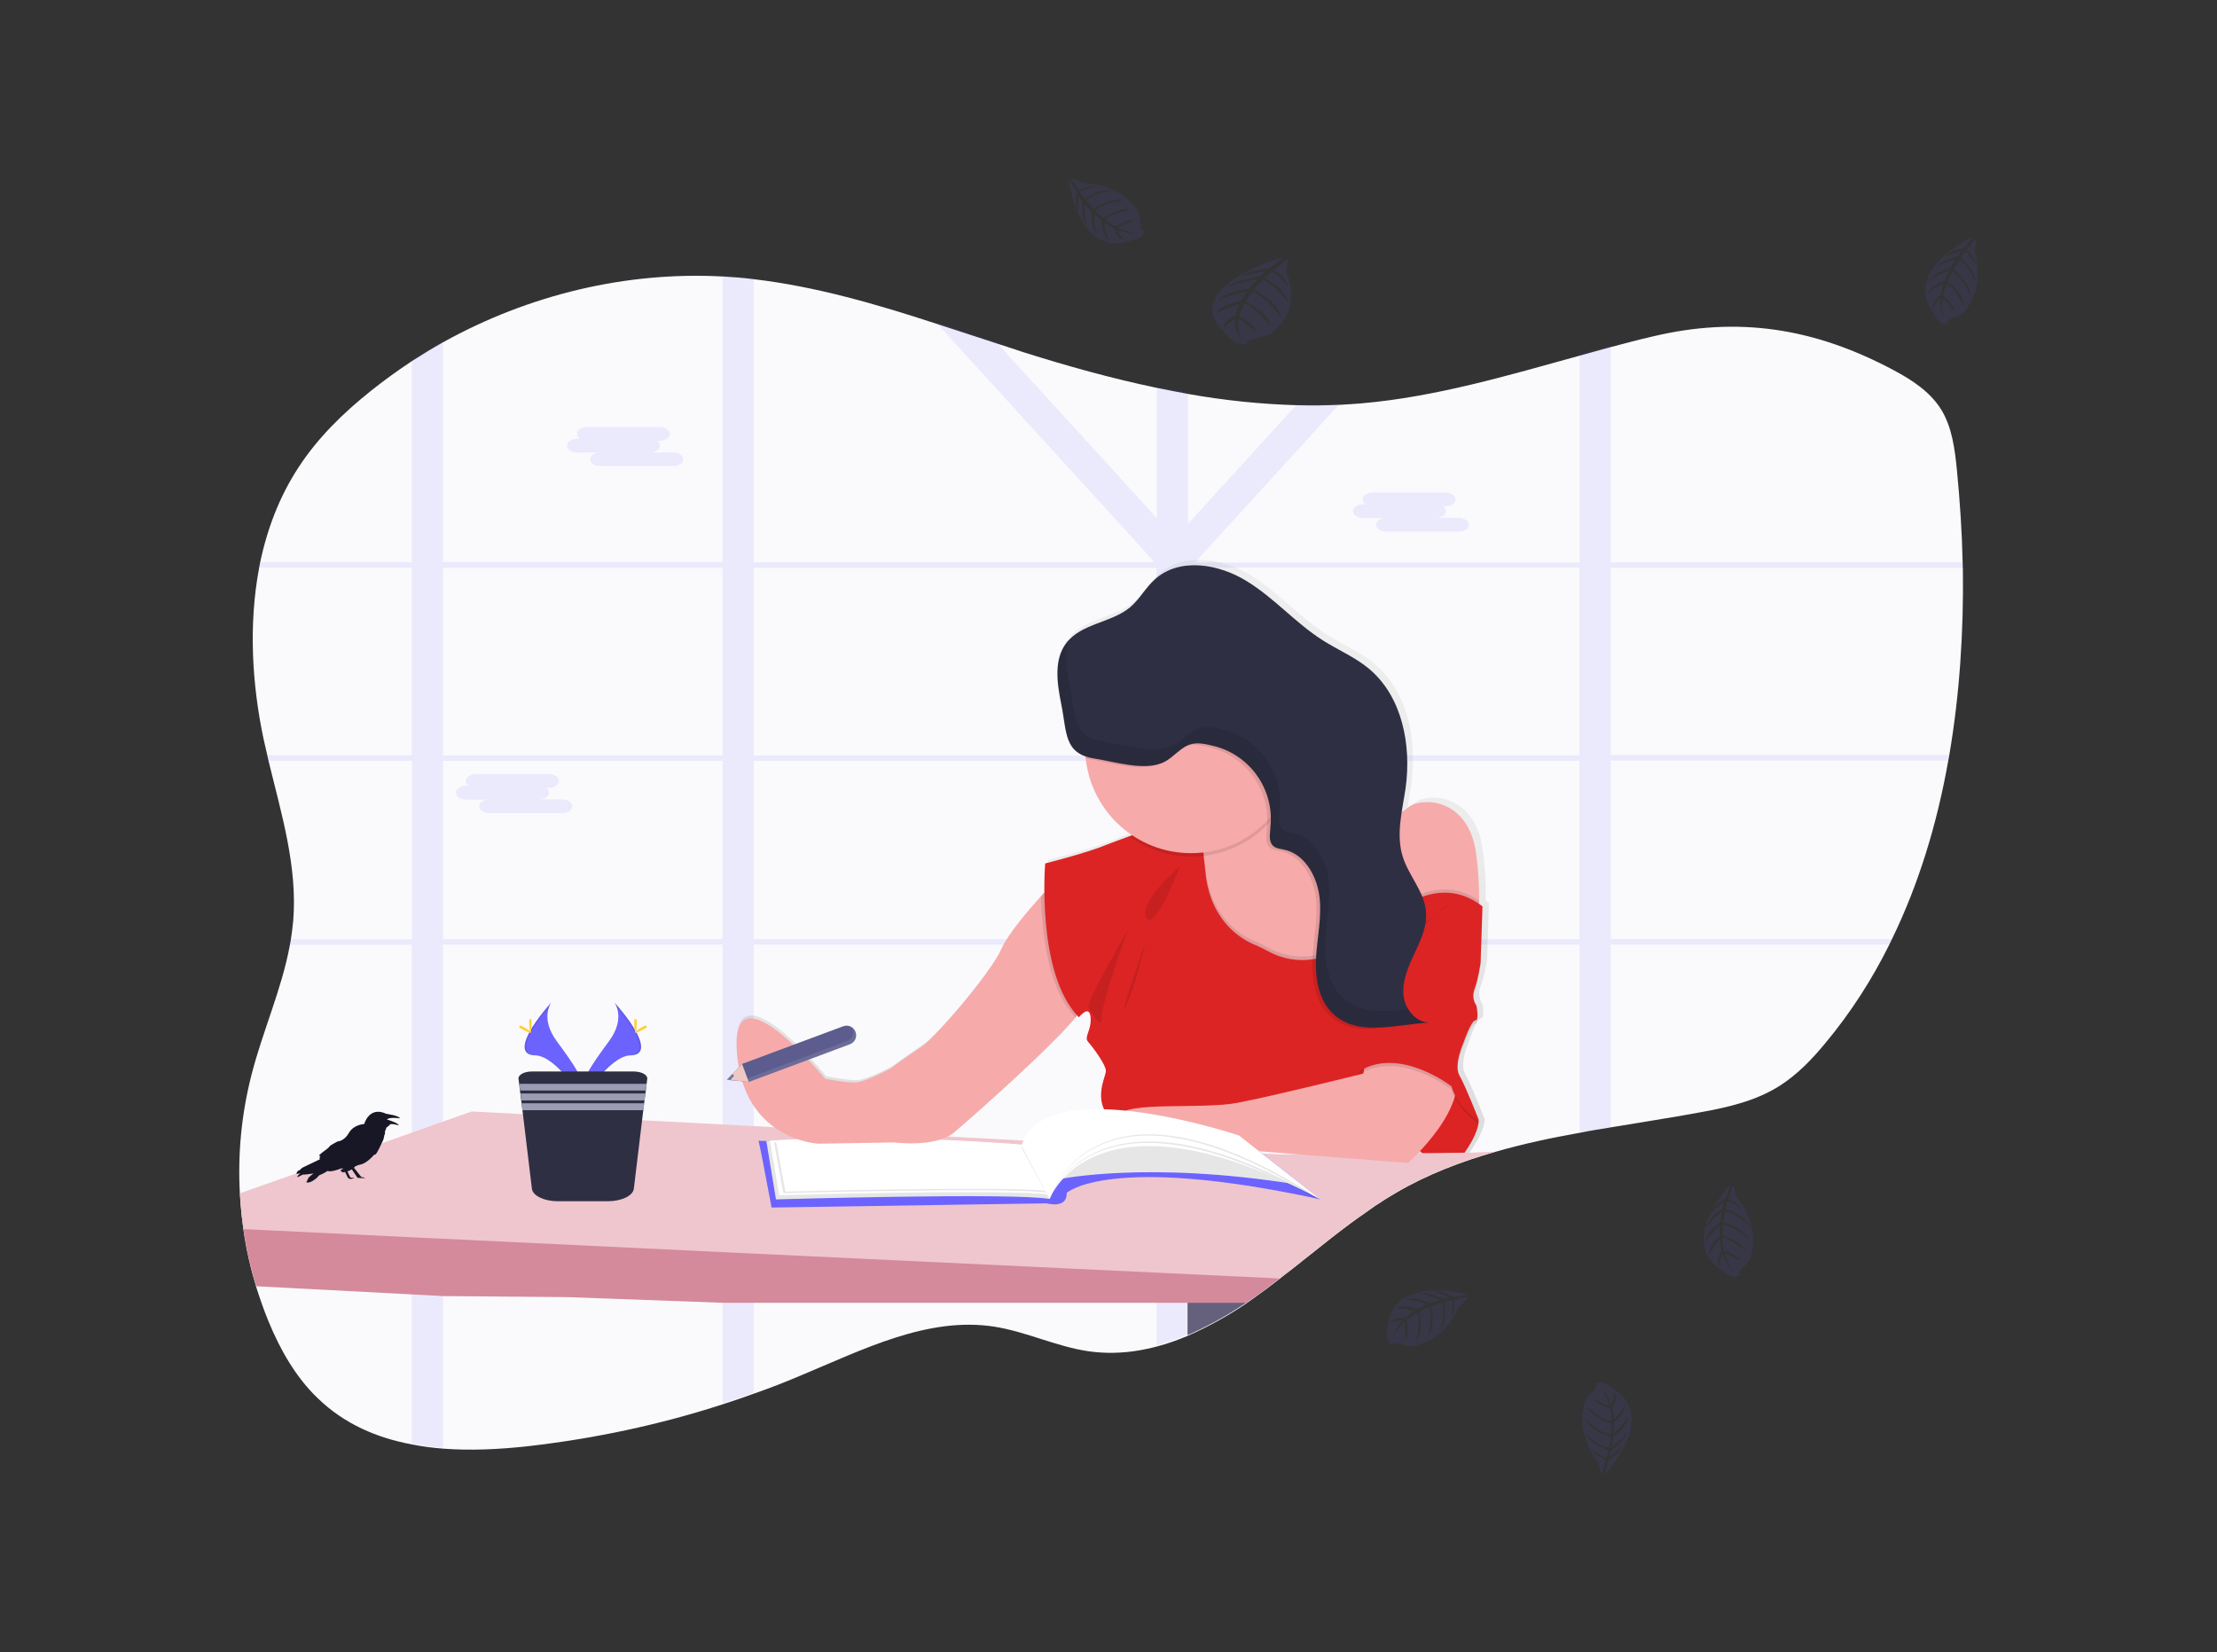 <?xml version="1.0" encoding="utf-8"?>
<!-- Generator: Adobe Illustrator 21.1.0, SVG Export Plug-In . SVG Version: 6.00 Build 0)  -->
<svg version="1.1" id="_x30_fa3c922-2890-4e83-a6a7-5bb6074ca9fa"
	 xmlns="http://www.w3.org/2000/svg" xmlns:xlink="http://www.w3.org/1999/xlink" x="0px" y="0px" viewBox="0 0 1059.1 789.4"
	 style="enable-background:new 0 0 1059.1 789.4;" xml:space="preserve">
<rect x="0" y="0" width="1059.1" height="789.4" fill="#333333" stroke="none"/>
<style type="text/css">
	.st0{fill:#FAFAFC;}
	.st1{opacity:0.1;fill:#6C63FF;enable-background:new    ;}
	.st2{fill:#65617D;}
	.st3{fill:url(#SVGID_1_);}
	.st4{fill:#F7AAAA;}
	.st5{fill:#DFE5EE;}
	.st6{fill:#DD2424;}
	.st7{fill:#D48A9B;}
	.st8{fill:#EFC6CD;}
	.st9{fill:#6C63FF;}
	.st10{fill:#FFFFFF;}
	.st11{opacity:0.1;enable-background:new    ;}
	.st12{fill:#FFD037;}
	.st13{fill:#2F2F44;}
	.st14{fill:#9D9CB5;}
	.st15{fill:#EE8E9E;}
	.st16{fill:#5C5C8E;}
	.st17{opacity:0.1;fill:#FFFFFF;enable-background:new    ;}
	.st18{fill:#EFC8C4;}
	.st19{fill:#727A9C;}
	.st20{fill:#171726;}
</style>
<title>studying</title>
<path class="st0" d="M931.2,360.8c-0.2,0.9-0.3,1.7-0.5,2.7c-5.3,29.9-14,58.7-26.9,85.2c-0.4,0.9-0.9,1.7-1.3,2.7
	c-8.3,16.7-18.4,32.4-30.3,46.7c-6.4,7.8-13.4,15.1-21.8,20.5c-11.7,7.5-25.3,10.5-38.7,12.9c-14,2.6-28.1,4.7-42.2,7.1
	c-5,0.8-10,1.6-14.9,2.6c-13.6,2.4-27.1,5.3-40.3,9.1c-16.3,4.7-32.2,10.7-47.1,19.4c-1.2,0.7-2.4,1.4-3.5,2.1s-2.4,1.4-3.5,2.2
	c-1.2,0.8-2.3,1.5-3.4,2.2l-1.7,1.2c-0.5,0.4-1.2,0.8-1.7,1.2c-1.6,1.2-3.4,2.4-5,3.5l-0.1,0.1c-1.1,0.8-2.2,1.6-3.3,2.4
	c-6.1,4.5-12.1,9.3-18,14l-3.8,3c-2,1.6-3.8,3.1-5.8,4.6c-1.2,0.9-2.3,1.8-3.5,2.7c-0.9,0.6-1.6,1.3-2.5,2
	c-4.2,3.3-8.5,6.5-12.9,9.6c-1,0.7-2.1,1.5-3.1,2.2c-8.8,6-18.1,11.1-27.8,15.4l-0.2,0.1c-4.8,2-9.7,3.8-14.8,5.1
	c-2.9,0.8-5.8,1.4-8.7,1.9c-7.8,1.3-15.8,1.5-23.7,0.4c-15.4-2.2-29.9-9.4-45.3-11.8c-31.8-4.9-62.7,11-92.5,23.4
	c-7.3,3.1-14.7,6-22.2,8.6c-4.9,1.8-10,3.5-14.9,5.1c-30.5,9.9-61.9,16.5-93.7,20.1c-13,1.4-26.6,2.1-39.8,1.1c-5-0.4-10-1-14.9-2
	c-16.8-3.1-32.4-9.8-45-22c-10.5-10-17.9-23-23.5-36.5c-2.3-5.5-4.2-11.1-6-16.7c-2.7-8.9-4.8-18-6.1-27.3c-0.3-2.1-0.5-4.2-0.8-6.3
	c-0.4-3.6-0.7-7.2-0.9-10.8c-1.1-19.3,0.8-38.6,5.6-57.2c5.3-20.7,14.3-40.5,18.2-61.4c0.2-0.9,0.3-1.7,0.5-2.7
	c0.5-3.1,0.9-6.4,1.2-9.6c2-25.6-5.6-50.6-11.7-75.6c-0.2-0.9-0.4-1.7-0.6-2.7c-0.6-2.7-1.3-5.6-1.9-8.3
	c-5.6-26.5-7.1-54.8-2.2-81.2c0.2-0.9,0.3-1.8,0.5-2.7c3.4-16.4,9.3-31.9,18.4-45.8c9.3-14.3,21.5-26.1,34.5-36.5
	c6.4-5.1,12.9-9.8,19.7-14.3c4.9-3.1,9.9-6.2,14.9-9c40.9-22.7,87.4-33.9,133.6-31.4c2.4,0.2,4.9,0.3,7.3,0.5
	c2.6,0.2,5.1,0.5,7.6,0.8c29.6,3.5,58.5,11.9,87.2,21.3c9.6,3.1,19.2,6.3,28.8,9.4c4.2,1.4,8.5,2.7,12.8,4.2
	c20.9,6.6,42.1,12.5,63.6,17c4.9,1,10,2,14.9,2.9c17.3,3.1,34.7,4.9,52.2,5.4c6.8,0.2,13.6,0.1,20.4-0.2c3.5-0.2,6.9-0.4,10.4-0.7
	c35.5-3.1,69.8-13.3,104.2-22.8c4.9-1.4,10-2.7,14.9-4.1c6.5-1.7,13.1-3.5,19.7-5c40.9-9.8,77.4-4.2,115.4,16.1
	c8.6,4.6,17.3,10.2,22.6,18.7c5.3,8.6,6.6,19.2,7.6,29.5c1.4,14.6,2.4,29.3,2.7,44.2c0,0.9,0,1.7,0.1,2.7
	C938.1,301.3,936.2,331.6,931.2,360.8z"/>
<path class="st1" d="M659.8,448.7h-2.7v1.2v1.5h3.1L659.8,448.7z M629.5,448.7L629.5,448.7l-0.2,2.3v0.2v0.2h23.2v-0.2l1.6-2.5
	L629.5,448.7L629.5,448.7z M567.4,448.7v-85.2h26.7c-0.3-0.2-0.5-0.5-0.9-0.7l-0.4-0.3c-0.2-0.2-0.3-0.2-0.5-0.4
	c-0.2-0.2-0.5-0.4-0.9-0.6s-0.5-0.3-0.8-0.5l-0.2-0.1l0,0h-23v-4.7l-0.6,0.3l-0.6,0.4h-0.1l-0.2,0.1l-0.4,0.2
	c-0.2,0.1-0.3,0.2-0.4,0.2c-0.4,0.3-0.8,0.5-1.2,0.9l-0.4,0.3c-0.2,0.2-0.5,0.4-0.8,0.6c-1,0.9-2,1.7-3.1,2.6
	c-0.2,0.2-0.5,0.4-0.8,0.6c-0.5,0.4-1.2,0.8-1.8,1.2c-0.2,0.2-0.5,0.3-0.8,0.4l-0.5,0.2l-0.4,0.2l0,0c-0.9,0.4-1.9,0.7-2.9,0.9v83.3
	h-40c0,0.1,0.1,0.2,0.1,0.2c0.2,0.8,0.5,1.6,0.6,2.4h39.3v91.4h0.6l0.7,0.1l1.3,0.1l2,0.2l0.9,0.1l1,0.2h0.2
	c0.6,0.1,1.2,0.2,1.8,0.2l0.4,0.1l0.9,0.2l1.3,0.2l0,0l3-0.2l0,0l0.4,0.1c0.2,0,0.3,0.1,0.5,0.1v-92.6h61.8v-0.2v-0.2l0.2-2.2v-0.1
	L567.4,448.7z M659.8,448.7h-2.7v1.2v1.5h3.1L659.8,448.7z M627.8,448.7l-0.2,2.7h25.8l1.7-2.7H627.8z M567.4,448.7v-85.2h26.7
	c-0.3-0.2-0.5-0.5-0.9-0.7l-0.4-0.3c-0.2-0.2-0.3-0.2-0.5-0.4c-0.2-0.2-0.5-0.4-0.9-0.6s-0.5-0.3-0.8-0.5l-0.2-0.1h-0.1h-23v-4.7
	l-0.6,0.3l-0.6,0.4h-0.1L566,357l-0.4,0.2c-0.2,0.1-0.3,0.2-0.4,0.2c-0.4,0.3-0.8,0.5-1.2,0.9l-0.4,0.3c-0.2,0.2-0.5,0.4-0.8,0.6
	c-1,0.9-2,1.7-3.1,2.6c-0.2,0.2-0.5,0.4-0.8,0.6c-0.5,0.4-1.2,0.8-1.8,1.2c-0.2,0.2-0.5,0.3-0.8,0.4l-0.5,0.2l-0.4,0.2l0,0
	c-0.9,0.4-1.9,0.7-2.9,0.9v83.3h-40c0,0.1,0.1,0.2,0.1,0.2c0.2,0.8,0.5,1.6,0.6,2.4h39.3v91.4h0.6l0.7,0.1l1.3,0.1l2,0.2l0.9,0.1
	l1,0.2h0.2c0.6,0.1,1.2,0.2,1.8,0.2l0.4,0.1l0.9,0.2l1.3,0.2l0,0l3-0.2l0,0l0.4,0.1c0.2,0,0.3,0.1,0.5,0.1v-92.6h60.1l0.3-2.7
	L567.4,448.7L567.4,448.7L567.4,448.7z M769.5,271.3h168c0-0.9,0-1.7-0.1-2.7H769.5V165.2c-5,1.3-10,2.7-14.9,4.1v99.4H571.9
	l-0.5-0.5l0.7-0.8l0,0l68-74.6c-6.8,0.3-13.6,0.4-20.4,0.2l-52.2,57.3v-62.7c-5-0.9-10-1.8-14.9-2.8v62.7l-76.5-83.9
	c-9.6-3.1-19.2-6.4-28.8-9.4l103.8,113.9l-0.5,0.5H360.1V132.9c-2.5-0.3-5.1-0.5-7.6-0.8c-2.4-0.2-4.9-0.4-7.3-0.5v136.9H211.6V163
	c-5.1,2.8-10,5.8-14.9,9v96.5h-72.6c-0.2,0.9-0.4,1.7-0.5,2.7h73.1v89.6h-69c0.2,0.9,0.4,1.7,0.6,2.7h68.5v85.2h-58
	c-0.2,0.9-0.3,1.7-0.5,2.7h58.4v238.3c4.9,0.9,9.9,1.6,14.9,2V451.3h133.6v219.1c5-1.6,10-3.3,14.9-5.1v-214h192.4v191.4
	c5-1.3,10-3.1,14.8-5.1l0.2-0.1V451.3h187.1v89.8c4.9-0.9,10-1.7,14.9-2.6v-87.2h133.1c0.5-0.9,0.9-1.7,1.3-2.7H769.5v-85.2h161.2
	c0.2-0.9,0.3-1.7,0.5-2.7H769.5V271.3z M211.6,271.3h133.6v89.6H211.6V271.3z M211.6,448.7v-85.2h133.6v85.2L211.6,448.7
	L211.6,448.7z M360.1,271.3h192.4v89.6H360.1V271.3z M360.1,448.7v-85.2h192.4v85.2L360.1,448.7L360.1,448.7z M754.6,448.7H567.4
	v-85.2h187.1V448.7z M754.6,360.9H567.4v-87.3l2.6-2.4h184.5V360.9z M629.5,448.7L629.5,448.7l-0.2,2.3v0.2v0.2h23.2v-0.2l1.6-2.5
	L629.5,448.7L629.5,448.7z M659.8,448.7h-2.7v1.2v1.5h3.1L659.8,448.7z M567.4,448.7v-85.2h26.7c-0.3-0.2-0.5-0.5-0.9-0.7l-0.4-0.3
	c-0.2-0.2-0.3-0.2-0.5-0.4c-0.2-0.2-0.5-0.4-0.9-0.6s-0.5-0.3-0.8-0.5l-0.2-0.1l0,0h-23.1v-4.7l-0.6,0.3l-0.6,0.4h-0.1L566,357
	l-0.4,0.2c-0.2,0.1-0.3,0.2-0.4,0.2c-0.4,0.3-0.8,0.5-1.2,0.9l-0.4,0.3c-0.2,0.2-0.5,0.4-0.8,0.6c-1,0.9-2,1.7-3.1,2.6
	c-0.2,0.2-0.5,0.4-0.8,0.6c-0.5,0.4-1.2,0.8-1.8,1.2c-0.2,0.2-0.5,0.3-0.8,0.4l-0.5,0.2l-0.4,0.2l0,0c-0.9,0.4-1.9,0.7-2.9,0.9v83.3
	h-40c0,0.1,0.1,0.2,0.1,0.2c0.2,0.8,0.5,1.6,0.6,2.4h39.3v91.4h0.6l0.7,0.1l1.3,0.1l2,0.2l0.9,0.1l1,0.2h0.2
	c0.6,0.1,1.2,0.2,1.8,0.2l0.4,0.1l0.9,0.2l1.3,0.2l0,0l3-0.2l0,0l0.4,0.1c0.2,0,0.3,0.1,0.5,0.1v-92.6h61.8v-0.2v-0.2l0.2-2.2v-0.1
	L567.4,448.7z"/>
<path class="st1" d="M275.8,209.6h1.2c-0.9-0.5-1.3-1.3-1.4-2.3l0,0c0-1.8,2.2-3.3,4.9-3.3h34.6c2.7,0,4.9,1.5,4.9,3.3l0,0
	c0,1.8-2.2,3.3-4.9,3.3h-1.2c0.9,0.5,1.3,1.3,1.4,2.3c0,1.6-1.6,2.8-3.8,3.2h10c2.7,0,4.9,1.5,4.9,3.3s-2.2,3.3-4.9,3.3h-34.7
	c-2.7,0-4.9-1.5-4.9-3.3c0-1.6,1.6-2.8,3.8-3.2h-9.9c-2.7,0-4.9-1.5-4.9-3.3S273.1,209.6,275.8,209.6z"/>
<path class="st1" d="M651.1,240.9h1.2c-0.9-0.5-1.3-1.3-1.4-2.3l0,0c0-1.8,2.2-3.3,4.9-3.3h34.7c2.7,0,4.9,1.5,4.9,3.3l0,0
	c0,1.8-2.2,3.3-4.9,3.3h-1.2c0.9,0.5,1.3,1.3,1.4,2.3c0,1.6-1.6,2.8-3.8,3.2h10c2.7,0,4.9,1.5,4.9,3.3s-2.2,3.3-4.9,3.3h-34.6
	c-2.7,0-4.9-1.5-4.9-3.3c0-1.6,1.6-2.8,3.8-3.2h-10c-2.7,0-4.9-1.5-4.9-3.3S648.4,240.9,651.1,240.9z"/>
<path class="st1" d="M222.7,375.4h1.2c-0.9-0.5-1.3-1.3-1.4-2.3l0,0c0-1.8,2.2-3.3,4.9-3.3h34.7c2.7,0,4.9,1.5,4.9,3.3l0,0
	c0,1.8-2.2,3.3-4.9,3.3h-1.2c0.9,0.5,1.3,1.3,1.4,2.3c0,1.6-1.6,2.8-3.8,3.2h10c2.7,0,4.9,1.5,4.9,3.3c0,1.8-2.2,3.3-4.9,3.3h-34.7
	c-2.7,0-4.9-1.5-4.9-3.3c0-1.6,1.6-2.8,3.8-3.2h-10c-2.7,0-4.9-1.5-4.9-3.3C217.8,376.9,220,375.4,222.7,375.4z"/>
<path class="st2" d="M623.1,601.3c-2,1.6-3.8,3.1-5.8,4.6c-1.2,0.9-2.3,1.8-3.5,2.7c-0.9,0.6-1.6,1.3-2.5,2
	c-4.2,3.3-8.5,6.5-12.9,9.6c-1,0.7-2.1,1.5-3.1,2.2c-8.8,6-18.1,11.1-27.8,15.4l-0.2,0.1v-36.4L623.1,601.3L623.1,601.3z"/>
<linearGradient id="SVGID_1_" gradientUnits="userSpaceOnUse" x1="602.093" y1="919.506" x2="602.093" y2="1207.274" gradientTransform="matrix(1 0 0 -1 -70.44 1474.71)">
	<stop  offset="0" style="stop-color:#808080;stop-opacity:0.25"/>
	<stop  offset="0.54" style="stop-color:#808080;stop-opacity:0.12"/>
	<stop  offset="1" style="stop-color:#808080;stop-opacity:0.1"/>
</linearGradient>
<path class="st3" d="M710.4,458.5l0.9-27.1c-0.5-0.4-1-0.8-1.6-1.2c0.2-8.1-0.2-16.2-1.4-24.2c-3.5-27.1-26.6-27.7-33.1-22.1
	c-0.9,0.7-1.8,1.4-2.8,2c0.6-3.8,1.3-7.8,1.8-11.6c2.8-20.6-1.6-43.8-17.6-57.2c-6.7-5.6-14.9-9-22.3-13.6
	c-13.2-8.3-23.6-20.6-36.9-28.7c-13.3-8.1-32.1-11.1-43.7-0.7c-4.5,4-7.5,9.6-12.1,13.5c-8.6,7.2-22.1,7.8-29.6,15.8l0,0
	c-0.4,0.4-0.7,0.8-1.1,1.3c-6.3,8.1-4.5,19.4-2.6,29.4c2.4,12,1.4,21.6,11.7,25.1c0,0.5,0.1,0.9,0.2,1.4
	c1.7,14.9,9.9,28.3,22.4,36.6l-1.6,0.6c-4.5,1.6-8.5,3.1-11.1,4.2c-9.4,3.8-29.3,8.9-29.3,8.9s-0.5,5.6-0.4,14
	c-6.6,7.1-17.6,19.8-20.9,27.3c-4.7,10.9-31.3,42.1-38.3,46.8s-14.7,10.3-14.7,10.3s-11.2,6.2-16.5,6.7c-3.7,0.4-15.1-1.8-15.1-1.8
	s-45.5-55.7-42.5-12.9c3,42.7,39.2,44.2,39.2,44.2l36.6-0.6c0,0,19.8,2.7,28.6-4.7c7.5-6.3,46.7-40.7,59.4-56.3
	c0.3,0.3,0.5,0.6,0.9,0.9c0,0,5-6.5,5.6,0c0.6,6.5-3.3,9.4-1.2,11.8c2.1,2.4,8.2,10.6,8.5,13.9c0.3,3.3-8.2,16.5,6.2,26.5
	c0.2,0.2,0.5,0.3,0.7,0.5c2.6,5.9,10.8,11.6,10.8,11.6l44.3-0.6l83.5,6.5c0,0,2.5-2.2,5.9-5.7c4.5,4.2,10.7,7.7,17.7,5.5
	c0,0,10-12.1,10.4-20c0,0-6.5-16.8-9.4-21.8c-2.9-5,2-15.9,2-15.9s3.5-10.6,5.6-10.6c2.1,0,0.6-7.1,0.6-7.1
	c-1.6-2.4-1.9-5.3-0.9-7.9C709.2,466.7,710.4,458.5,710.4,458.5z"/>
<path class="st4" d="M660.3,452.3l-3.1,3.7l0,0l-12.7,14.7l-16.5,1l-26.5,1.6c0,0-35.8-43.1-29-52.5c2.4-3.4,2.8-7.8,2.4-12.1
	c-0.1-0.5-0.2-1.2-0.2-1.7c-0.8-4.5-2.2-8.8-4.2-12.9l0.9-0.4l0.5-0.2l31.2-14.3l7.8-3.5c0.4,2.1,1.1,4.2,2.1,6.1
	c0.2,0.3,0.3,0.6,0.5,0.9c10.7,17.6,44.9,6.5,44.9,6.5L660.3,452.3z"/>
<path class="st4" d="M706.6,430.3c-0.2,10.7-2,15.3-2,15.3l-44.2,6.7l-1.6-11.4l-6.5-45.3l6.1-6.1c4.9,1.1,10.2-0.2,14-3.5
	c6.4-5.6,29.3-5,32.8,22C706.2,415.3,706.6,422.8,706.6,430.3z"/>
<path class="st5" d="M696.1,555.5c0,0,10-12,10.3-19.9l-10-16.7l-8.8-9.4l-16.4,31.7C671.2,541.1,682,559.9,696.1,555.5z"/>
<path class="st6" d="M696.1,555.5c0,0,10-12,10.3-19.9l-10-16.7l-8.8-9.4l-16.4,31.7C671.2,541.1,682,559.9,696.1,555.5z"/>
<path class="st7" d="M613.9,608.6c-0.9,0.6-1.6,1.3-2.5,2c-4.2,3.3-8.5,6.5-12.9,9.6c-1,0.7-2.1,1.5-3.1,2.2h-42.8H360.1h-15
	l-74-2.7l-59.5-0.5l-14.9-0.8l-74.3-3.9c-2.7-8.9-4.8-18.1-6.1-27.4c-0.3-2.1-0.5-4.2-0.8-6.3l81.2,4.5l14.9,0.9l133.6,7.5l14.9,0.9
	l192.4,10.6l14.8,0.9h0.2L613.9,608.6z"/>
<path class="st8" d="M714.3,550.2c-16.3,4.7-32.2,10.7-47.1,19.4c-1.2,0.7-2.4,1.4-3.5,2.1s-2.4,1.4-3.5,2.2s-2.3,1.5-3.4,2.2
	l-1.7,1.2l-1.7,1.2c-1.6,1.2-3.4,2.4-5,3.5l-0.1,0.1c-1.1,0.8-2.2,1.6-3.3,2.4c-6.1,4.5-12.1,9.3-18,14c-1.3,1-2.5,2-3.8,3l-5.8,4.6
	c-1.2,0.9-2.3,1.8-3.5,2.7c-0.9,0.6-1.6,1.3-2.5,2l-43.9-2.1h-0.2l-14.8-0.7l-192.5-9.1l-14.9-0.7l-133.6-6.4l-14.9-0.7l-80.3-3.9
	c-0.3-2.1-0.5-4.2-0.8-6.3c-0.4-3.6-0.7-7.2-0.9-10.8l82.2-29l14.9-5.3l13.6-4.8l24.6,1.3l57,2.9l0,0l38.3,2l14.9,0.8l9.6,0.5l0,0
	l2.3,0.2l0,0l80.3,4.2l0,0l0.9,0.1l0,0l35.8,1.9h0.4h0.2l0,0l3.6,0.2l0,0l12.2,0.6l15.3,0.8l0,0l5,0.2l0,0l0.9,0.1l7.1,0.4l0,0
	l2,0.1l0,0l6.8,0.4l0,0l2.7,0.2h0.1h0.5l0,0l6.4,0.3l9.9,0.5h0.1l3.1,0.2h0.3l1.8,0.1l4.5,0.2l0,0l3.9,0.2l0,0l4.4,0.2h0.1l3.4,0.2
	l0,0l2.6,0.2l9.1,0.5l0,0l1.6,0.1h0.5l0.8,0.1l0,0l2.7,0.2l0,0l1.2,0.1l0,0l9.3,0.5h0.9l13.6-0.2h0.1l51.9-0.4l0,0h1h1h3.1l0,0
	l16.7-0.2h2.5L714.3,550.2z"/>
<path class="st9" d="M363.7,551.2l4.9,25.7l131.4-2c0,0,9.9,2.8,9.6-5c0,0,20-18.9,121.2,3.1l-38.9-30.5l-106.3,5.7L362.4,545
	L363.7,551.2z"/>
<path class="st10" d="M366.1,545.1l4.6,27.9c0,0,112.9-3.3,130.7-0.2l-13.4-25.5C488,547.3,419.7,541,366.1,545.1z"/>
<path class="st11" d="M366.1,545.1l4.6,27.9c0,0,112.9-3.3,130.7-0.2l-13.4-25.5C488,547.3,419.7,541,366.1,545.1z"/>
<path class="st10" d="M367.8,545l4.5,26c0,0,111.5-3.1,129.1-0.2l-13.3-23.7C488.2,547.1,420.7,541.1,367.8,545z"/>
<path class="st11" d="M369.8,545.8l4.4,24.2c0,0,109-2.9,126.3-0.2l-12.9-22.2C487.6,547.7,421.6,542.1,369.8,545.8z"/>
<path class="st10" d="M370.7,545l4.5,24.3c0,0,109.1-2.9,126.3-0.2l-12.9-22.2C488.5,546.8,422.4,541.3,370.7,545z"/>
<path class="st9" d="M293.5,478.9c0,0,5.7,7.5-2.7,18.7c-8.3,11.3-15.2,20.8-12.5,27.8c0,0,12.5-20.9,22.8-21.2
	C311.5,504.1,304.8,491.6,293.5,478.9z"/>
<path class="st11" d="M293.5,478.9c0.5,0.7,0.9,1.5,1.2,2.4c10,11.8,15.3,22.7,5.7,23c-8.9,0.2-19.7,16.2-22.3,20.3
	c0.1,0.3,0.2,0.6,0.3,0.9c0.2,0.5,12.5-20.9,22.8-21.2S304.8,491.6,293.5,478.9z"/>
<path class="st12" d="M304.2,488.5c0,2.6-0.3,4.8-0.6,4.8s-0.6-2.1-0.6-4.8c0-2.6,0.4-1.4,0.7-1.4S304.2,485.8,304.2,488.5z"/>
<path class="st12" d="M307.8,491.6c-2.3,1.3-4.3,2-4.5,1.7c-0.2-0.3,1.6-1.6,3.8-2.8s1.4-0.3,1.6,0
	C308.9,490.8,310.1,490.3,307.8,491.6z"/>
<path class="st9" d="M263.4,478.9c0,0-5.7,7.5,2.7,18.7c8.3,11.3,15.2,20.8,12.5,27.8c0,0-12.5-20.9-22.8-21.2
	C245.4,504.1,252.1,491.6,263.4,478.9z"/>
<path class="st11" d="M263.4,478.9c-0.5,0.7-0.9,1.5-1.2,2.4c-10,11.8-15.3,22.7-5.7,23c8.9,0.2,19.7,16.2,22.3,20.3
	c-0.1,0.3-0.2,0.6-0.3,0.9c-0.2,0.5-12.5-20.9-22.8-21.2C245.4,504.1,252.1,491.6,263.4,478.9z"/>
<path class="st12" d="M252.8,488.5c0,2.6,0.3,4.8,0.6,4.8c0.3,0,0.6-2.1,0.6-4.8c0-2.6-0.4-1.4-0.7-1.4
	C253.1,487.1,252.8,485.8,252.8,488.5z"/>
<path class="st12" d="M249.2,491.6c2.3,1.3,4.3,2,4.5,1.7c0.2-0.3-1.6-1.6-3.8-2.8s-1.4-0.3-1.6,0
	C248.1,490.8,246.9,490.3,249.2,491.6z"/>
<path class="st13" d="M309.2,515.4l-0.3,2.4l-0.4,3.3l-0.2,1.4l-0.4,3.3l-0.2,1.4l-0.4,3.3l-4.5,37.4c-0.4,3.4-5.9,6-12.5,6h-23.7
	c-6.6,0-12.1-2.6-12.5-6l-4.5-37.4l-0.4-3.3l-0.2-1.4l-0.4-3.3l-0.2-1.4l-0.4-3.3l-0.3-2.4c-0.2-1.9,2.7-3.5,6.4-3.5h48.5
	C306.5,511.9,309.4,513.5,309.2,515.4z"/>
<polygon class="st14" points="308.9,517.8 308.5,521 248.5,521 248,517.8 "/>
<polygon class="st14" points="308.3,522.4 307.9,525.7 249.1,525.7 248.7,522.4 "/>
<polygon class="st14" points="307.8,527.1 307.4,530.4 249.6,530.4 249.2,527.1 "/>
<path class="st15" d="M381.6,512.4c0,0-15.2-14.7-14.7,4.4C367.5,535.9,381.6,512.4,381.6,512.4z"/>
<path class="st4" d="M518.3,479c-0.3,1.5-2,3.9-4.5,7c-13.2,15.9-50.8,48.9-58.1,55.1c-8.8,7.3-28.4,4.7-28.4,4.7l-36.3,0.6
	c0,0-36-1.5-39-43.9c-3-42.4,42.2,12.9,42.2,12.9s11.3,2.2,14.9,1.7c5.3-0.5,16.4-6.7,16.4-6.7s7.6-5.6,14.7-10.3
	s33.4-35.8,38.1-46.6c3-6.9,12.5-18.1,19.1-25.4c3.8-4.2,6.6-7.1,6.6-7.1S520.3,469.9,518.3,479z"/>
<path class="st11" d="M518.3,479c-0.3,1.5-2,3.9-4.5,7c-13.3-13.6-16.1-40.6-16.5-57.9c3.8-4.2,6.6-7.1,6.6-7.1
	S520.3,469.9,518.3,479z"/>
<path class="st11" d="M657.2,456L657.2,456l-12.7,14.7l-16.5,1l-26.5,1.6c0,0-35.8-43.1-29-52.5c2.4-3.4,2.8-7.8,2.4-12.1
	c-0.1-0.5-0.2-1.2-0.2-1.7c-0.8-4.5-2.2-8.8-4.2-12.9l0.9-0.4l0.5-0.2c1.4,3.9,2.4,7.9,2.9,12c0.1,0.5,0.2,1.2,0.2,1.7
	c0.2,2.1,0.5,4.5,0.8,7.1c2,23.7,16.9,32.6,23.7,35.4c2.2,0.9,4.3,2,6.4,3.1c6.5,3.6,14,4.9,21.3,3.8c16.6-2.2,30.2-14.3,30.2-14.3
	l0.1,11.8L657.2,456z"/>
<path class="st6" d="M657.7,548.1c0,0-108.9-0.3-123.3-10.3c-14.4-10-5.9-23.1-6.1-26.3c-0.2-3.2-6.4-11.4-8.5-13.8
	s1.7-5.3,1.2-11.7c-0.6-6.4-5.6,0-5.6,0c-20.5-20.8-16.1-73.5-16.1-73.5s19.6-4.9,29-8.8c2.6-1,6.5-2.5,11-4.1l1.6-0.6
	c11.5-4.2,25.2-8.8,25.2-8.8s2.6-1.9,5.3,3.7c1.2,2.6,2.4,6.7,3.4,13.3c0.1,0.5,0.2,1.2,0.2,1.7c0.2,2.1,0.5,4.5,0.8,7.1
	c2,23.7,16.9,32.6,23.7,35.4c2.2,0.9,4.3,2,6.4,3.1c6.5,3.6,14,4.9,21.3,3.8c16.6-2.2,30.2-14.3,30.2-14.3l0.1,11.9l0.2,35.7
	L657.7,548.1z"/>
<path class="st4" d="M653,501.8l-1.7,11.1c0,0-43.4,10.8-60.3,14c-16.9,3.2-53.6-0.9-56.2,6.1c-2.7,7,11.1,16.7,11.1,16.7l43.9-0.6
	l82.8,6.5c0,0,31.6-27.8,21.4-47.1C683.8,489.3,653,501.8,653,501.8z"/>
<path class="st11" d="M563.7,414c0,0-19.9,16.4-16.1,24.3C551.4,446.2,563.7,414,563.7,414z"/>
<path class="st11" d="M539.1,443.6c0,0-20.2,34.8-19.1,37.5c1.2,2.7,6.7,12,6.4,4.9C526.2,479,539.1,443.6,539.1,443.6z"/>
<path class="st11" d="M547.3,449.8c0,0-4.7,21.6-9.4,30.7C533.3,489.5,547.3,449.8,547.3,449.8z"/>
<path class="st11" d="M613.5,382.9c-7.8,14.4-22.2,24.2-38.5,26h-0.1c-12.6,1.5-25.3-1.9-35.7-9.3c11.8-4.2,26.8-9.3,26.8-9.3
	s2.6-1.9,5.3,3.7l39.5-18C611.3,378.4,612.1,380.7,613.5,382.9z"/>
<path class="st4" d="M619.6,356.9c0,8.8-2.3,17.5-6.7,25.2c-2.1,3.7-4.6,7.1-7.5,10c-8.2,8.5-19,13.9-30.7,15.2h-0.1
	c-1.9,0.2-3.8,0.3-5.6,0.3c-25.8,0-47.4-19.4-50.3-44.9c-0.2-1.9-0.3-3.8-0.3-5.7c0-28,22.7-50.7,50.7-50.7
	C596.9,306.2,619.6,328.9,619.6,356.9L619.6,356.9z"/>
<path class="st11" d="M652.5,452.7l4.7-7.1c0,0,25.8-30.7,51-11.1l-0.9,27c0,0-1.2,8.2-2.9,12.5c-1,2.6-0.7,5.6,0.9,7.9
	c0,0,1.5,7.1-0.5,7.1s-5.6,10.5-5.6,10.5s-4.9,10.8-2,15.8s9.4,21.6,9.4,21.6s-10.3-6.1-13.2-16.4c0,0-24.9-19.4-44.2-7.1
	L652.5,452.7z"/>
<path class="st11" d="M706.6,430.3c-0.2,10.7-2,15.3-2,15.3l-44.2,6.7l-1.6-11.4C664.5,434.9,685.5,415.6,706.6,430.3z"/>
<path class="st6" d="M652.5,451.2l4.7-7.1c0,0,25.8-30.7,51-11.1l-0.9,27c0,0-1.2,8.2-2.9,12.5c-1,2.6-0.7,5.6,0.9,7.9
	c0,0,1.5,7.1-0.5,7.1s-5.6,10.5-5.6,10.5s-4.9,10.8-2,15.8c2.9,5,9.4,21.6,9.4,21.6s-10.3-6.1-13.2-16.4c0,0-24.9-19.4-44.2-7.1
	L652.5,451.2z"/>
<path class="st11" d="M694,431.3c0,0-42.4,26-40.4,48.9C653.6,480.2,677.3,438.3,694,431.3z"/>
<path class="st11" d="M657.2,456l0.2,35.7c-8,0.4-15.6-0.7-21.6-5.9c-4.2-3.6-6.6-8.6-7.8-14c-0.9-4.4-1.3-8.9-1-13.3
	c0-0.1,0-0.1,0-0.2c0.5-9.9,2.7-19.7,1.6-29.5c-1.2-9.8-7.1-20.2-16.9-22.2c-1.9-0.4-4.1-0.5-5.4-2c-1.5-1.6-1.4-4-1.3-6.2l0.3-3.7
	c0.1-0.9,0.1-1.9,0.1-2.8c0-17.2-12.2-31.9-29-35.2l-0.3-0.1c-2.7-0.5-5.6-1.1-8.3-0.5c-5.2,1.2-8.5,6.3-13.3,8.6
	c-9.2,4.5-24.5-0.4-34.1-2c-0.6-0.1-1.3-0.2-1.8-0.4c-0.2-1.9-0.3-3.8-0.3-5.7c0-28,22.7-50.7,50.7-50.7s50.7,22.7,50.7,50.7
	c0,8.8-2.3,17.5-6.7,25.1c0.2,0.3,0.3,0.6,0.5,0.9c10.7,17.6,44.9,6.5,44.9,6.5l2,63L657.2,456z"/>
<path class="st13" d="M556.2,364c4.8-2.4,8.1-7.5,13.3-8.6c2.7-0.6,5.6-0.1,8.3,0.5l0.3,0.1c17.9,3.5,30.3,19.9,28.9,38l-0.3,3.7
	c-0.2,2.2-0.2,4.6,1.3,6.2c1.3,1.4,3.5,1.6,5.4,2c9.7,2,15.6,12.4,16.9,22.2c1.3,9.8-1.1,19.8-1.6,29.6s1.3,20.8,8.9,27.3
	c11.8,10.2,29.6,4.4,45.2,3.5c-6.9,0-12.1-7.1-12.4-14c-0.3-6.8,2.7-13.4,5.6-19.6c3-6.2,5.9-12.9,5.2-19.7
	c-0.9-9.4-8.3-16.9-11.1-26c-3.3-10.5-0.2-21.9,1.4-32.8c2.8-20.5-1.6-43.6-17.5-56.9c-6.7-5.6-14.7-8.9-22.1-13.6
	c-13.1-8.3-23.4-20.5-36.7-28.5c-13.3-8.1-31.8-11.1-43.4-0.7c-4.5,4-7.4,9.6-11.9,13.4c-9,7.5-23.3,7.7-30.4,17
	c-6.2,8-4.5,19.4-2.5,29.3c2.7,13.3,1.2,23.5,15.3,25.9C531.8,363.7,547.1,368.7,556.2,364z"/>
<path class="st11" d="M672.8,482.1c-11.4,1.4-22.6,2.1-30.8-5c-7.5-6.5-9.3-17.4-8.9-27.3c0.5-9.9,2.7-19.8,1.6-29.6
	c-1.2-9.8-7.1-20.2-16.9-22.2c-1.9-0.4-4.1-0.5-5.4-2c-1.5-1.6-1.4-4-1.3-6.2l0.3-3.7c1.4-18.2-11-34.5-28.9-38l-0.3-0.1
	c-2.7-0.5-5.6-1.1-8.3-0.5c-5.2,1.2-8.5,6.3-13.3,8.6c-9.2,4.6-24.5-0.4-34.1-2c-14.1-2.4-12.6-12.6-15.3-25.9
	c-1.5-7.4-2.8-15.6-0.8-22.6c-0.4,0.4-0.7,0.8-1.1,1.3c-6.2,8-4.5,19.4-2.5,29.3c2.7,13.3,1.2,23.5,15.3,25.9
	c9.6,1.6,24.9,6.6,34.1,2c4.8-2.4,8.1-7.5,13.3-8.6c2.7-0.6,5.6-0.1,8.3,0.5l0.3,0.1c17.9,3.5,30.3,19.9,28.9,38l-0.3,3.7
	c-0.2,2.2-0.2,4.6,1.3,6.2c1.3,1.4,3.5,1.6,5.4,2c9.7,2,15.6,12.4,16.9,22.2s-1.1,19.8-1.6,29.6s1.3,20.8,8.9,27.3
	c11.8,10.2,29.6,4.4,45.2,3.5C678.6,488.4,675,485.8,672.8,482.1z"/>
<path class="st16" d="M354.5,508.3l48.3-18c2.4-0.9,5,0.3,5.9,2.7l0,0c0.9,2.4-0.3,5-2.7,5.9l-48.3,18l-10.4-1L354.5,508.3z"/>
<path class="st17" d="M407.3,491.5L407.3,491.5c0.9,2.4-0.3,5-2.7,5.9l-48.4,18.1l-7.8-0.8l-1.1,1.2l10.4,1l48.3-18
	c2.4-0.9,3.6-3.5,2.7-5.9l0,0c-0.4-0.9-1-1.7-1.9-2.3C407,490.9,407.2,491.2,407.3,491.5z"/>
<polygon class="st18" points="354.5,508.3 357.7,516.9 349.2,516 347.4,515.9 349.9,513.1 "/>
<path class="st19" d="M349.9,513.1c0.2,0.2,0.4,0.3,0.5,0.5c0.2,0.2,0.2,0.5,0,0.9c-0.2,0.2-0.3,0.2-0.5,0.3
	c-0.4,0.2-0.6,0.7-0.7,1.2l-1.9-0.2L349.9,513.1z"/>
<path class="st10" d="M506.3,563.3c0,0,41.9-8.8,112.1,2.4l-27.5-20.2l-50-10.3l-35.4,9.4L506.3,563.3z"/>
<path class="st11" d="M506.3,563.3c0,0,41.9-8.8,112.1,2.4l-27.5-20.2l-50-10.3l-35.4,9.4L506.3,563.3z"/>
<path class="st10" d="M501.4,572.8c0,0,21.1-57,129.4,0.2l-38.9-25c0,0-93.2-25.7-103.9,3.9L501.4,572.8z"/>
<path class="st11" d="M501.4,572.8c0,0,21.1-61,129.4,1.1l-38.9-27.1c0,0-93.2-30.7-103.9,1.4L501.4,572.8z"/>
<path class="st10" d="M501.4,572.8c0,0,21.1-61.9,129.4,0.2l-38.9-27.1c0,0-93.2-29.9-103.9,2.4L501.4,572.8z"/>
<path class="st11" d="M501.4,572.8c0,0,21.1-68.8,129.4,1l-38.9-30.5c0,0-93.2-31.4-103.9,4.9L501.4,572.8z"/>
<path class="st10" d="M501.4,572.8c0,0,21.1-69.6,129.4,0.2l-38.9-30.5c0,0-93.2-31.4-103.9,4.9L501.4,572.8z"/>
<path class="st1" d="M826.3,566.2c0,0-26,27.8-2.6,41.4c0,0,3.1,3.7,7.5,1.7c0,0-1.5-1.3,1.5-3.8c1-0.9,2-2,2.7-3.1
	c1.1-1.5,1.6-3.4,1.6-5.3l0,0c0,0,3.4-11.1-7.5-25.4c0,0-1-4.8-1.8-5.3l-2,6.7c0,0,4.9,1.3,6.8,5c0,0-6.5-5.1-7.2-4.1
	c-0.2,0.2-0.9,3.6-0.9,3.6s8.6,2.2,11.3,8.2c0,0-7-7.1-11.6-6.9l-0.9,5.2c0,0,9.3,1.9,12.5,8.5c0,0-7.5-7.2-12.7-7.4l-0.2,5.2
	c0,0,8.9,2,11.7,7.6c0,0-9.6-7.5-11.7-6.4c0,0,0.2,4.8,0.8,6c0,0,6.4,1.6,7.7,4.9c0,0-6.9-4.3-7.5-3.7c0,0,1.9,6.2,4.5,8.8
	c0,0-4.1-3.6-5.4-8.5c0,0-1.7,3.1-1.3,6c0,0-2.6-2.8,0.9-7.5c0,0-1.3-4.9-0.9-5.6c0,0-4.1,4.2-5.1,7.8c0,0-0.8-4.6,5.1-9.2v-5.3
	c0,0-5.6,5.2-6.8,8.4c0,0-0.1-4.9,6.9-9.7l0.8-5.1c0,0-5.2,4.1-7.3,7.4c0,0,0.9-4.5,7.5-8.9l0.9-3.3c0,0-3.8,3.1-4.7,4
	c-0.9,0.9-1.3,0.8-1.3,0.8c1.5-2.7,3.8-4.8,6.4-6.2C824.4,573.2,826.8,566.5,826.3,566.2z"/>
<path class="st1" d="M942.5,113.1c0,0-34.7,15.7-18.4,37.2c0,0,1.4,4.6,6.2,4.5c0,0-0.9-1.8,2.8-3c1.3-0.4,2.6-1,3.8-1.7
	c1.6-1,2.8-2.4,3.5-4.2l0,0c0,0,7.4-8.9,3-26.3c0,0,0.9-4.8,0.4-5.6l-4.4,5.4c0,0,4.1,3.1,4.4,7.3c0,0-4.1-7.3-5-6.5
	c-0.2,0.2-2.2,3-2.2,3s7.1,5.4,7.3,11.9c0,0-3.7-9.3-8.1-10.8l-2.7,4.5c0,0,7.8,5.3,8.3,12.7c0,0-4.2-9.6-8.9-11.7l-2.1,4.7
	c0,0,7.5,5.3,7.8,11.5c0,0-6-10.6-8.3-10.4c0,0-1.7,4.5-1.6,5.9c0,0,5.3,3.9,5.2,7.5c0,0-4.7-6.7-5.5-6.3c0,0-0.7,6.4,0.7,9.8
	c0,0-2.4-4.9-1.7-9.9c0,0-2.8,2.1-3.5,5c0,0-1.3-3.6,3.7-6.6c0,0,0.7-4.9,1.3-5.6c0,0-5.3,2.3-7.7,5.3c0,0,1-4.5,8.2-6.5l2-4.8
	c0,0-7.2,2.6-9.5,5.1c0,0,1.8-4.5,10.1-6.3l2.7-4.4c0,0-6.4,1.8-9.6,4c0,0,2.6-3.8,10.4-5.3l2.1-2.7c0,0-4.6,1.4-6,1.9
	c-1.3,0.5-1.6,0.2-1.6,0.2c2.4-1.9,5.3-3,8.4-3.3C938.1,118.7,942.9,113.4,942.5,113.1z"/>
<path class="st1" d="M612.9,122.8c0,0-52.2,14.9-26.8,37.1c0,0,2.3,4.7,9.5,4.7c0,0-1.3-1.8,4.2-2.9c2-0.4,3.8-0.9,5.6-1.6
	c2.1-0.8,4-2.2,5.2-4.2l0,0c0,0,11-8.8,3.8-26.5c0,0,1.3-4.9,0.4-5.6l-6.4,5.3c0,0,6.3,3.2,6.8,7.5c0,0-6.4-7.5-7.8-6.7
	c-0.3,0.2-3.3,3-3.3,3s10.9,5.6,11.4,12.2c0,0-5.8-9.5-12.5-11.1l-4.1,4.4c0,0,11.9,5.6,12.9,13.1c0,0-6.6-9.8-13.7-12.1l-3.1,4.7
	c0,0,11.4,5.6,12.2,11.8c0,0-9.3-10.9-12.9-10.7c0,0-2.4,4.5-2.2,5.9c0,0,8.1,4.2,8.1,7.8c0,0-7.3-6.8-8.5-6.5c0,0-0.9,6.4,1.3,10
	c0,0-3.8-5-2.9-10c0,0-4.2,2-5.2,5c0,0-2-3.7,5.4-6.6c0,0,0.9-5,1.8-5.6c0,0-8,2.1-11.5,5.1c0,0,1.5-4.6,12.2-6.4l3-4.8
	c0,0-10.8,2.4-14.3,4.9c0,0,2.6-4.5,15.1-6.1l3.9-4.4c0,0-9.6,1.6-14.4,3.8c0,0,3.8-3.8,15.5-5l3.1-2.7c0,0-7,1.3-8.9,1.7
	s-2.4,0.2-2.4,0.2c3.9-1.9,8.2-3,12.5-3.1C606.2,128.4,613.3,123.1,612.9,122.8z"/>
<path class="st1" d="M766.8,704.2c0,0,26.3-27.6,3-41.3c0,0-3.1-3.7-7.5-1.8c0,0,1.5,1.3-1.5,3.8c-1,0.9-2,1.9-2.8,3.1
	c-1.1,1.5-1.7,3.4-1.6,5.2l0,0c0,0-3.5,11,7.1,25.5c0,0,0.9,4.8,1.7,5.3l2-6.7c0,0-4.9-1.3-6.8-5.1c0,0,6.5,5.2,7.1,4.2
	c0.2-0.2,0.9-3.6,0.9-3.6s-8.6-2.4-11.2-8.2c0,0,6.9,7.2,11.5,7l0.9-5.2c0,0-9.2-2-12.5-8.6c0,0,7.5,7.3,12.6,7.5l0.2-5.2
	c0,0-8.9-2.2-11.7-7.8c0,0,9.5,7.6,11.6,6.5c0,0-0.1-4.8-0.8-6c0,0-6.4-1.6-7.7-5c0,0,6.9,4.4,7.5,3.8c0,0-1.8-6.2-4.4-8.9
	c0,0,4.1,3.6,5.3,8.5c0,0,1.8-3,1.3-6c0,0,2.5,2.9-0.9,7.5c0,0,1.2,4.9,0.9,5.6c0,0,4.1-4.1,5.2-7.8c0,0,0.8,4.6-5.2,9.1l-0.1,5.3
	c0,0,5.6-5.1,6.9-8.3c0,0,0,4.9-7,9.6l-0.8,5.1c0,0,5.3-4.1,7.3-7.3c0,0-0.9,4.5-7.6,8.8l-0.9,3.3c0,0,3.8-3,4.8-4s1.3-0.8,1.3-0.8
	c-1.6,2.6-3.8,4.8-6.5,6.2C768.8,697.3,766.4,704.1,766.8,704.2z"/>
<path class="st1" d="M510.6,86.1c0,0,4.5,37.8,30,28.7c0,0,4.8,0.1,6.1-4.5c0,0-2,0.3-2-3.6c0-1.4-0.2-2.7-0.5-4.1
	c-0.5-1.8-1.5-3.5-3-4.6l0,0c0,0-6.3-9.7-24.2-10.7c0,0-4.3-2.4-5.3-2l3.8,5.8c0,0,4.2-3,8.2-2c0,0-8.2,1.6-7.7,2.8
	c0.1,0.2,2.2,3,2.2,3s7.3-5.2,13.6-3.5c0,0-10,0.7-12.8,4.5l3.4,4c0,0,7.5-5.8,14.7-4.1c0,0-10.4,1.1-13.9,4.9l3.9,3.5
	c0,0,7.4-5.6,13.3-4.1c0,0-11.9,2.5-12.4,4.8c0,0,3.8,3,5.1,3.3c0,0,5.3-3.8,8.8-2.7c0,0-7.8,2.5-7.7,3.4c0,0,5.9,2.6,9.6,2.3
	c0,0-5.4,0.8-10-1.3c0,0,1.2,3.3,3.8,4.9c0,0-3.8,0.2-5.2-5.5c0,0-4.5-2.2-4.9-2.9c0,0,0.5,5.7,2.7,8.9c0,0-4.1-2.4-3.8-9.8
	l-3.9-3.4c0,0,0.3,7.7,2,10.6c0,0-3.8-3.1-3-11.5l-3.4-3.8c0,0-0.2,6.6,0.9,10.3c0,0-2.9-3.6-1.9-11.4l-2-2.8c0,0-0.1,4.9,0,6.2
	c0.1,1.3-0.2,1.5-0.2,1.5c-1-2.9-1.3-6-0.6-8.9C514.7,92.1,511,86,510.6,86.1z"/>
<path class="st1" d="M700.8,618.4c0,0-36.7-10.2-37.9,16.8c0,0-1.9,4.4,1.9,7.4c0,0,0.5-1.9,4.1-0.5c1.3,0.5,2.7,0.9,4,1
	c1.9,0.2,3.8-0.1,5.4-1l0,0c0,0,11.4-2.1,19.1-18.3c0,0,3.8-3.1,3.9-4.1l-6.8,1.3c0,0,1.2,5-1.3,8.4c0,0,1.6-8.2,0.3-8.2
	c-0.2,0-3.6,0.9-3.6,0.9s2,8.7-2,13.8c0,0,3.1-9.5,0.7-13.5l-4.9,1.6c0,0,2.6,9.1-1.8,15.1c0,0,2.9-10,0.7-14.7l-4.6,2.3
	c0,0,2.4,8.9-1.3,13.9c0,0,2.2-11.9,0.2-13.3c0,0-4.2,2.4-4.9,3.5c0,0,1.6,6.4-0.9,9.1c0,0,0.6-8.2-0.2-8.4c0,0-4.6,4.5-5.7,8
	c0,0,1.3-5.3,5-8.7c0,0-3.5-0.2-6,1.6c0,0,1.3-3.6,7.1-2.7c0,0,3.8-3.4,4.5-3.5c0,0-5.5-1.6-9.3-0.9c0,0,3.8-2.8,10.5,0.2l4.6-2.4
	c0,0-7.2-2.6-10.6-2.1c0,0,4.3-2.4,11.8,1.6l4.9-1.6c0,0-6-2.7-9.9-3c0,0,4.5-1.3,11.3,2.6l3.4-0.7c0,0-4.5-1.9-5.7-2.4
	c-1.3-0.5-1.3-0.8-1.3-0.8c3.1,0.2,6,1.1,8.5,2.8C693.7,620,700.8,618.9,700.8,618.4z"/>
<g>
	<path class="st20" d="M184.5,532.1c-8.2-3.8-10.5,4.9-10.5,4.9s-5,0.2-7.3,4.2c-2.3,4.1-5.4,4.1-5.4,4.1s-3.6,1.9-3.8,2.3
		c-0.3,0.5-0.8,0.9-1.3,1.3c-0.1,0-4.2,3.1-3.8,3.2c0.2,0.1,0.5,0.2,0.7,0.2c-0.9,1-0.2,1.5-0.2,1.5l-7.9,3.8
		c-0.7,0.3-1.3,0.8-1.8,1.4c-0.9,0.2-1.5,0.9-1.6,1.8l1.9-0.2c-1.4,0.9-1.6,1.8-1.4,1.8s2.7-1.3,2.7-1.3c0,0.3,5-0.5,5-0.5
		s-2.4,1.7-2.6,2.4c-0.2,0.6-0.5,1.3-0.9,1.8c1.8,0.9,5.2-2.2,5.2-2.2s0.9-1.3,1.7-1.4c1.2-0.5,2.3-1.1,3.3-1.8
		c1.5,0.7,5.6-0.8,6.2-1.1c0.6-0.2,1-0.2,1.2,0.1c0.2,0.2-0.9,0.2-0.9,0.2v0.4c0,0-0.4,0.5-0.2,0.6c0.3,0.1,0.6,0.1,0.9,0.1
		c0,0-0.6,0.3-0.4,0.4c0.2,0.1,0.9-0.2,0.9-0.2v0.4l0.6-0.5l1.4,2.9c0,0,1.1,0.8,1.6,0.5l1.6-0.5l-2-0.1c0,0-1.6-3.1-1.4-3.1
		c0.2-0.1,0.4,0.2,0.6-0.1c0.2-0.1,0.3-0.2,0.5-0.2c0.3-0.2,0.6-0.4,1-0.5l2.7,4c1.3,0.1,2.7,0.2,3.9,0.1c-0.7-0.2-1.4-0.4-2.1-0.5
		l-3.5-4.4c0,0,0.2-0.9,3.3-1.6c3.1-0.7,6.4-4.7,6.4-4.7h0.5c0.8-0.4,3.1-5.6,3.1-5.6c0.7-1.2,1.1-2.5,1.2-3.9l0.2,0.2l0.2-2.2
		c0,0,0.5-0.5,0.4-0.7c-0.1-0.2,0.3-0.9,0.3-0.9s0.2,0.3,0.3,0c0.1-0.2,0.2-0.4,0.5-0.5l0.3-0.2l0.2-0.2l0.2-0.3
		c0.6-0.7,3.4,0.1,3.8,0.2s0.5,0,0.5,0c-0.5-1.1-5.7-2.7-5.7-2.7c1.6-1.3,6.3-0.5,6.3-0.5C190.3,532.8,184.6,532.2,184.5,532.1z"/>
</g>
</svg>
